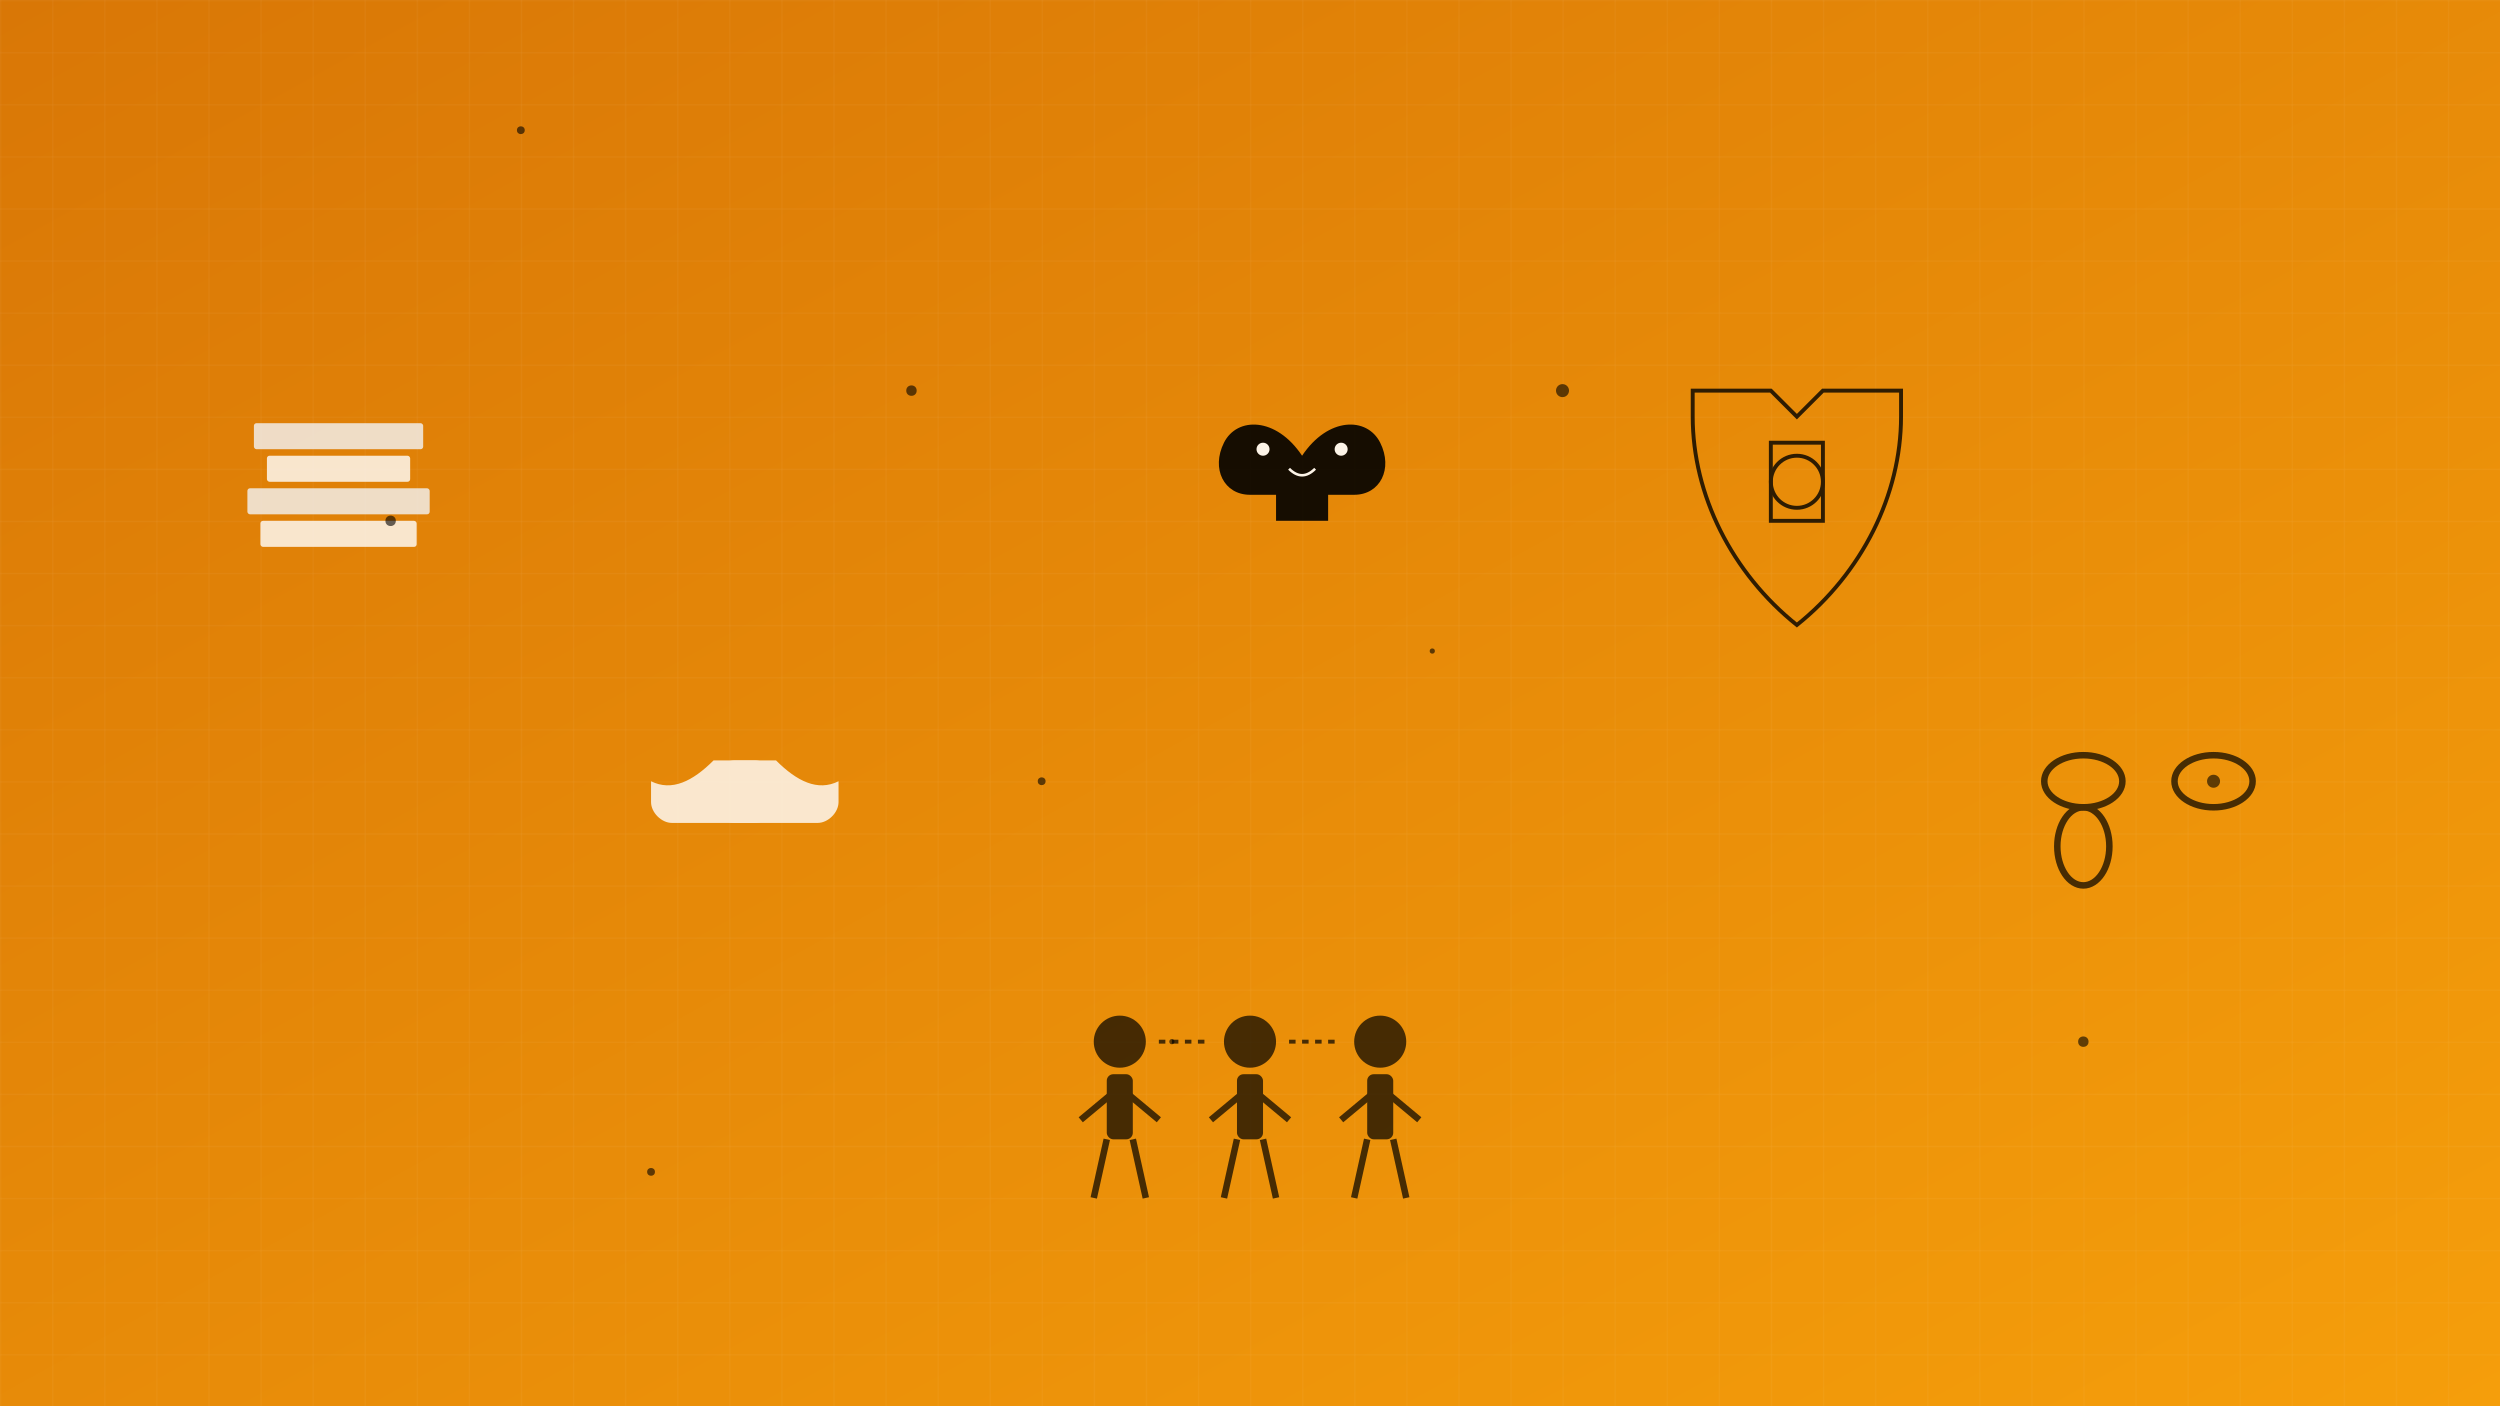 <svg xmlns="http://www.w3.org/2000/svg" viewBox="0 0 1920 1080">
  <!-- Background gradient -->
  <defs>
    <linearGradient id="bgGradient" x1="0%" y1="0%" x2="100%" y2="100%">
      <stop offset="0%" stop-color="#D97706" /> <!-- yellow-600 -->
      <stop offset="100%" stop-color="#F59E0B" /> <!-- yellow-500 -->
    </linearGradient>
    
    <!-- Patterns for texture -->
    <pattern id="gridPattern" width="40" height="40" patternUnits="userSpaceOnUse">
      <path d="M 40 0 L 0 0 0 40" fill="none" stroke="#ffffff" stroke-width="0.5" stroke-opacity="0.15"/>
    </pattern>
    
    <!-- Abstract shapes -->
    <filter id="softGlow" height="300%" width="300%" x="-100%" y="-100%">
      <feGaussianBlur stdDeviation="15" result="blur" />
      <feComposite in="SourceGraphic" in2="blur" operator="over" />
    </filter>
  </defs>
  
  <!-- Main background -->
  <rect width="100%" height="100%" fill="url(#bgGradient)" />
  <rect width="100%" height="100%" fill="url(#gridPattern)" />
  
  <!-- Trust symbol: handshake -->
  <g transform="translate(500, 600) scale(0.8)" opacity="0.8">
    <path d="M0,0 C20,10 40,0 60,-20 L100,-20 C110,-20 120,-10 120,0 L120,20 C120,30 110,40 100,40 L20,40 C10,40 0,30 0,20 Z" fill="#ffffff" />
    <path d="M180,0 C160,10 140,0 120,-20 L80,-20 C70,-20 60,-10 60,0 L60,20 C60,30 70,40 80,40 L160,40 C170,40 180,30 180,20 Z" fill="#ffffff" />
  </g>
  
  <!-- Trust symbol: shield -->
  <g transform="translate(1300, 300)" opacity="0.8">
    <path d="M0,0 L60,0 L80,20 L100,0 L160,0 L160,20 C160,80 130,140 80,180 C30,140 0,80 0,20 Z" fill="none" stroke="#000000" stroke-width="3" />
    <path d="M60,40 L60,100 L100,100 L100,40 Z" fill="none" stroke="#000000" stroke-width="3" />
    <circle cx="80" cy="70" r="20" fill="none" stroke="#000000" stroke-width="3" />
  </g>
  
  <!-- Connected people - representing community trust -->
  <g transform="translate(960, 800)" opacity="0.7">
    <!-- Person 1 -->
    <circle cx="-100" cy="0" r="20" fill="#000000" />
    <rect x="-110" y="25" width="20" height="50" rx="5" fill="#000000" />
    <line x1="-100" y1="35" x2="-130" y2="60" stroke="#000000" stroke-width="5" />
    <line x1="-100" y1="35" x2="-70" y2="60" stroke="#000000" stroke-width="5" />
    <line x1="-110" y1="75" x2="-120" y2="120" stroke="#000000" stroke-width="5" />
    <line x1="-90" y1="75" x2="-80" y2="120" stroke="#000000" stroke-width="5" />
    
    <!-- Person 2 -->
    <circle cx="0" cy="0" r="20" fill="#000000" />
    <rect x="-10" y="25" width="20" height="50" rx="5" fill="#000000" />
    <line x1="0" y1="35" x2="-30" y2="60" stroke="#000000" stroke-width="5" />
    <line x1="0" y1="35" x2="30" y2="60" stroke="#000000" stroke-width="5" />
    <line x1="-10" y1="75" x2="-20" y2="120" stroke="#000000" stroke-width="5" />
    <line x1="10" y1="75" x2="20" y2="120" stroke="#000000" stroke-width="5" />
    
    <!-- Person 3 -->
    <circle cx="100" cy="0" r="20" fill="#000000" />
    <rect x="90" y="25" width="20" height="50" rx="5" fill="#000000" />
    <line x1="100" y1="35" x2="70" y2="60" stroke="#000000" stroke-width="5" />
    <line x1="100" y1="35" x2="130" y2="60" stroke="#000000" stroke-width="5" />
    <line x1="90" y1="75" x2="80" y2="120" stroke="#000000" stroke-width="5" />
    <line x1="110" y1="75" x2="120" y2="120" stroke="#000000" stroke-width="5" />
    
    <!-- Connecting lines representing trust -->
    <line x1="-70" y1="0" x2="-30" y2="0" stroke="#000000" stroke-width="3" stroke-dasharray="5,5" />
    <line x1="30" y1="0" x2="70" y2="0" stroke="#000000" stroke-width="3" stroke-dasharray="5,5" />
  </g>
  
  <!-- Bear silhouette - representing the "Brainy Bear" logo -->
  <g transform="translate(1000, 350)" opacity="0.9">
    <path d="M0,0 C-20,-30 -50,-30 -60,-10 C-70,10 -60,30 -40,30 L-20,30 L-20,50 L20,50 L20,30 L40,30 C60,30 70,10 60,-10 C50,-30 20,-30 0,0" fill="#000000" />
    <circle cx="-30" cy="-5" r="5" fill="#ffffff" />
    <circle cx="30" cy="-5" r="5" fill="#ffffff" />
    <path d="M-10,10 Q0,20 10,10" fill="none" stroke="#ffffff" stroke-width="2" />
  </g>
  
  <!-- Books stack - education foundation -->
  <g transform="translate(200, 400)" opacity="0.8">
    <rect x="0" y="0" width="120" height="20" rx="2" fill="#ffffff" />
    <rect x="-10" y="-25" width="140" height="20" rx="2" fill="#f3f4f6" />
    <rect x="5" y="-50" width="110" height="20" rx="2" fill="#ffffff" />
    <rect x="-5" y="-75" width="130" height="20" rx="2" fill="#f3f4f6" />
  </g>
  
  <!-- Chain links - representing trust bonds -->
  <g transform="translate(1600, 600)" opacity="0.7">
    <ellipse cx="0" cy="0" rx="30" ry="20" fill="none" stroke="#000000" stroke-width="5" />
    <ellipse cx="50" cy="0" rx="30" ry="20" fill="none" stroke="#000000" stroke-width="5" transform="rotate(90)" />
    <ellipse cx="100" cy="0" rx="30" ry="20" fill="none" stroke="#000000" stroke-width="5" />
  </g>
  
  <!-- Floating particles - representing knowledge -->
  <g opacity="0.6">
    <circle cx="300" cy="400" r="4" fill="#000000" />
    <circle cx="800" cy="600" r="3" fill="#000000" />
    <circle cx="1200" cy="300" r="5" fill="#000000" />
    <circle cx="1600" cy="800" r="4" fill="#000000" />
    <circle cx="500" cy="900" r="3" fill="#000000" />
    <circle cx="1100" cy="500" r="2" fill="#000000" />
    <circle cx="1700" cy="600" r="5" fill="#000000" />
    <circle cx="400" cy="100" r="3" fill="#000000" />
    <circle cx="700" cy="300" r="4" fill="#000000" />
    <circle cx="900" cy="800" r="2" fill="#000000" />
  </g>
</svg>
